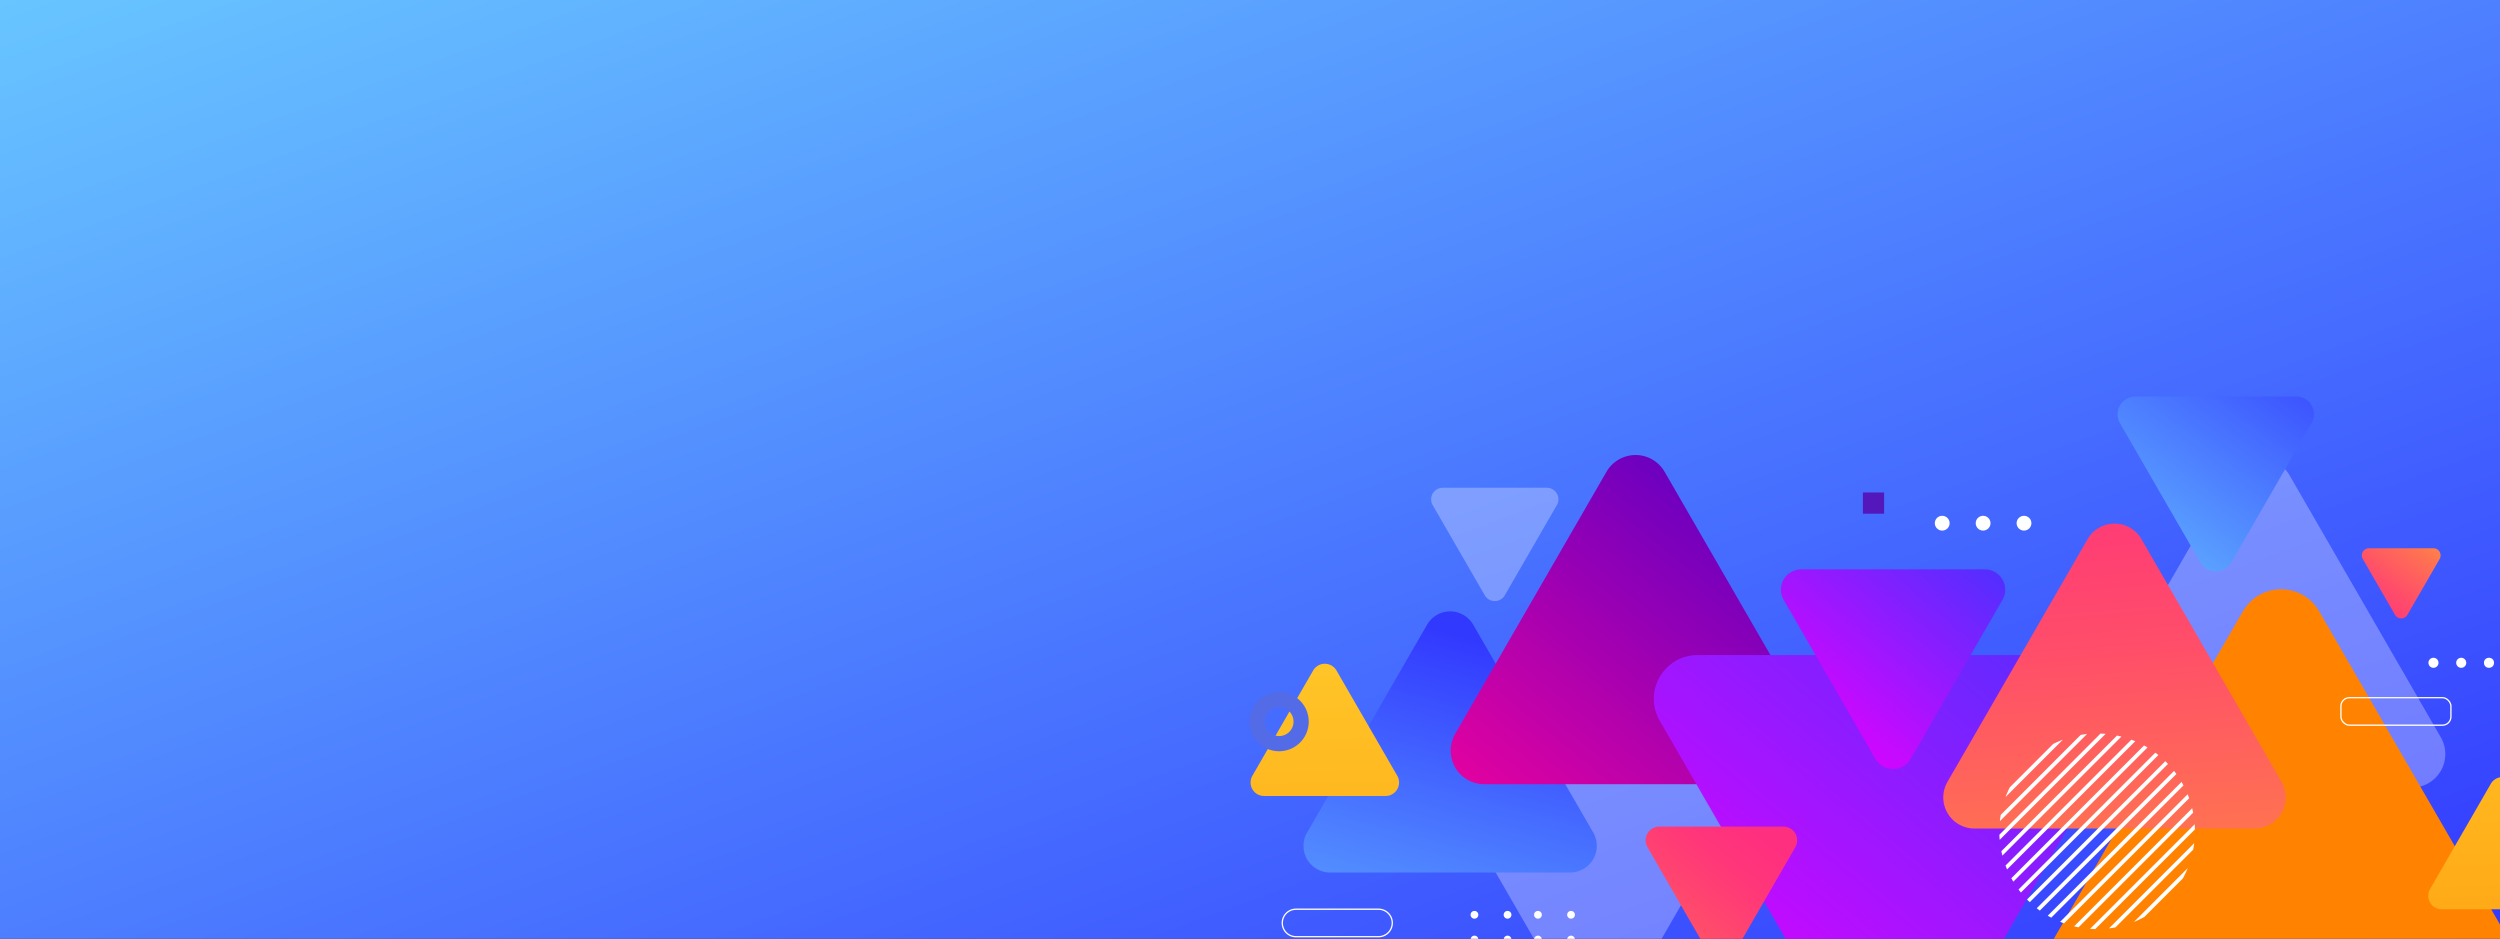 <svg xmlns="http://www.w3.org/2000/svg" xmlns:xlink="http://www.w3.org/1999/xlink" width="1920" height="721"><rect width="100%" height="100%" fill="#333333" stroke="none"/><defs><linearGradient id="a" x1=".007" y1="-.003" x2=".995" y2="1.005" gradientUnits="objectBoundingBox"><stop offset="0" stop-color="#68c5ff"/><stop offset="1" stop-color="#3239ff"/></linearGradient><linearGradient id="f" x1=".598" y1="-4.967" x2=".364" y2="-3.585" gradientUnits="objectBoundingBox"><stop offset="0" stop-color="#ffc431"/><stop offset="1" stop-color="#ff8300"/></linearGradient><linearGradient id="g" x1=".754" y1="-.742" x2=".275" y2=".849" xlink:href="#a"/><linearGradient id="h" x1="1.027" y1="-.298" x2=".024" y2=".797" gradientUnits="objectBoundingBox"><stop offset="0" stop-color="#ff0198"/><stop offset="1" stop-color="#5c00c4"/></linearGradient><linearGradient id="i" x1=".966" y1=".231" x2="-.053" y2="1.279" gradientUnits="objectBoundingBox"><stop offset="0" stop-color="#e001ff"/><stop offset="1" stop-color="#3239ff"/></linearGradient><linearGradient id="k" x1="1.211" y1="-.101" x2="-.064" y2="1.411" xlink:href="#a"/><linearGradient id="l" x1=".283" y1=".966" x2="1.619" y2="-.51" gradientUnits="objectBoundingBox"><stop offset="0" stop-color="#ff2f7f"/><stop offset=".158" stop-color="#ff3779"/><stop offset=".411" stop-color="#ff4e69"/><stop offset=".725" stop-color="#ff7450"/><stop offset="1" stop-color="#ff9b36"/></linearGradient><linearGradient id="m" x1="1.211" y1="-.101" x2="-.064" y2="1.411" xlink:href="#l"/><linearGradient id="n" x1=".622" y1="1.45" x2=".431" y2="-.656" xlink:href="#l"/><linearGradient id="o" x1=".622" y1="1.45" x2=".431" y2="-.656" gradientUnits="objectBoundingBox"><stop offset="0" stop-color="#ffd531"/><stop offset="1" stop-color="#ff8300"/></linearGradient><clipPath id="c"><path class="a" transform="translate(0 100)" d="M0 0h1920v721H0z"/></clipPath><clipPath id="d"><circle class="b" cx="91.03" cy="91.03" r="91.03" transform="rotate(-76.386 112.456 88.472)"/></clipPath><clipPath id="r"><circle class="b" cx="75.113" cy="75.113" r="75.113" transform="rotate(-76.445 92.717 73.02)"/></clipPath><style>.a{fill:url(#a)}.b,.j{fill:none}.d{opacity:.28}.e{clip-path:url(#d)}.f,.h{fill:#fff}.h{opacity:.29;mix-blend-mode:overlay;isolation:isolate}.j{stroke:#fff;stroke-miterlimit:10}.n{fill:url(#i)}</style></defs><path class="a" d="M0 0h1920v721H0z"/><g clip-path="url(#c)" transform="translate(0 -100)"><g transform="rotate(-180 1024.976 522.79)"><g class="d"><g class="e"><path class="f" d="M437.954-95.504l2.534 2.534L128.29 219.251l-2.534-2.534zm0 17.203l2.534 2.534L128.29 236.454l-2.534-2.534zm.005 17.207l2.534 2.534-312.21 312.21-2.534-2.534zm0 17.203l2.534 2.534-312.21 312.21-2.534-2.534zm0 17.202l2.534 2.534-312.21 312.21-2.534-2.534zm-.005 17.198l2.534 2.534L128.29 305.264l-2.534-2.534zm0 17.202l2.534 2.534L128.29 322.466l-2.534-2.534zm0 17.203l2.534 2.534L128.29 339.67l-2.534-2.534zm0 17.202l2.534 2.534L128.29 356.871l-2.534-2.534zm0 17.203l2.534 2.534L128.29 374.074l-2.534-2.534zm0 17.202l2.534 2.534L128.29 391.276l-2.534-2.534zm.005 17.208l2.534 2.534-312.21 312.21-2.534-2.534zm0 17.203l2.534 2.534-312.21 312.21-2.534-2.534zm-.005 17.197l2.534 2.534L128.29 442.884l-2.534-2.534zm0 17.203l2.534 2.534L128.29 460.087l-2.534-2.534zm0 17.202l2.534 2.534L128.29 477.29l-2.534-2.534zm0 17.203l2.534 2.534L128.29 494.492l-2.534-2.534z"/></g></g><g class="d"><g class="e"><path class="f" d="M1110.478 172.531l2.534 2.534-312.199 312.221-2.534-2.534zm0 17.203l2.534 2.534L800.813 504.49l-2.534-2.534zm.005 17.207l2.534 2.534-312.21 312.21-2.534-2.534zm0 17.203l2.534 2.534-312.21 312.21-2.534-2.534zm0 17.202l2.534 2.534-312.21 312.21-2.534-2.534zm-.005 17.198l2.534 2.534L800.813 573.3l-2.534-2.534zm0 17.202l2.534 2.534-312.199 312.221-2.534-2.534zm0 17.203l2.534 2.534-312.199 312.221-2.534-2.534zm0 17.202l2.534 2.534-312.199 312.221-2.534-2.534zm0 17.203l2.534 2.534L800.813 642.11l-2.534-2.534zm0 17.202l2.534 2.534-312.199 312.221-2.534-2.534zm.005 17.208l2.534 2.534-312.21 312.21-2.534-2.534zm0 17.203l2.534 2.534-312.21 312.21-2.534-2.534zm-.005 17.197l2.534 2.534L800.813 710.92l-2.534-2.534zm0 17.203l2.534 2.534-312.199 312.221-2.534-2.534zm0 17.202l2.534 2.534-312.199 312.221-2.534-2.534zm0 17.203l2.534 2.534-312.199 312.221-2.534-2.534z"/></g></g><path fill="#5417bb" d="M602.959 551.056h16.289v16.289h-16.289z"/><path class="h" d="M59.579 203.403h16.289v16.289H59.579z"/><path d="M964.328 161.952h29.427v29.427h-29.427zm38.374 32.959h13.329v13.329h-13.329z" style="isolation:isolate;mix-blend-mode:overlay" opacity=".58" fill="#fff"/><path class="f" d="M914.585 243.026a2.98 2.98 0 112.983 2.968 2.976 2.976 0 01-2.983-2.968zm-25.405 0a2.974 2.974 0 112.975 2.968 2.97 2.97 0 01-2.975-2.968zm25.405-18.998a2.98 2.98 0 112.983 2.974 2.981 2.981 0 01-2.983-2.974zm-25.405 0a2.974 2.974 0 112.975 2.974 2.974 2.974 0 01-2.975-2.974zm25.405-19.918a2.98 2.98 0 112.983 2.974 2.981 2.981 0 01-2.983-2.974zm-25.405 0a2.974 2.974 0 112.975 2.974 2.974 2.974 0 01-2.975-2.974zm-23.349 38.916a2.975 2.975 0 112.976 2.968 2.97 2.97 0 01-2.976-2.968zm-25.408 0a2.976 2.976 0 112.975 2.968 2.97 2.97 0 01-2.975-2.968zm25.408-18.998a2.975 2.975 0 112.976 2.974 2.974 2.974 0 01-2.976-2.974zm-25.408 0a2.976 2.976 0 112.975 2.974 2.974 2.974 0 01-2.975-2.974zm25.408-19.918a2.975 2.975 0 112.976 2.974 2.974 2.974 0 01-2.976-2.974zm-25.408 0a2.976 2.976 0 112.975 2.974 2.974 2.974 0 01-2.975-2.974z"/><path class="j" d="M1054.6 247.307h-63.357a10.559 10.559 0 01-10.56-10.559 10.559 10.559 0 0110.56-10.559h63.357a10.559 10.559 0 0110.559 10.559 10.559 10.559 0 01-10.559 10.559z"/><g transform="translate(489.829 538.084)"><circle class="f" cx="5.686" cy="5.686" r="5.686"/><circle class="f" cx="5.686" cy="5.686" r="5.686" transform="translate(31.408)"/><circle class="f" cx="5.686" cy="5.686" r="5.686" transform="translate(62.815)"/></g><g transform="translate(134.548 432.696)"><circle class="f" cx="3.86" cy="3.86" r="3.86"/><path class="f" d="M29.04 3.86A3.86 3.86 0 1125.18 0a3.86 3.86 0 013.86 3.86zm21.321 0A3.86 3.86 0 1146.501 0a3.86 3.86 0 013.86 3.86z"/></g><path class="h" d="M800.526 178.362L684.337 379.616a25.782 25.782 0 0022.329 38.674h232.382a25.782 25.782 0 0022.328-38.674L845.183 178.362a25.783 25.783 0 00-44.657 0zM336.263 580.596l116.193-201.253a25.784 25.784 0 00-22.329-38.675H197.741a25.784 25.784 0 00-22.329 38.675l116.193 201.253a25.783 25.783 0 0044.658 0zm558.011-92.21l-40 69.285a8.876 8.876 0 007.687 13.313h80a8.876 8.876 0 007.687-13.313l-40-69.285a8.877 8.877 0 00-15.374 0z"/><path d="M307.3 444.9l152.381-263.942c13.014-22.544-3.254-50.721-29.284-50.721H125.628c-26.03 0-42.3 28.178-29.284 50.721L248.728 444.9c13.016 22.538 45.552 22.538 58.572 0z" transform="translate(20.1 31.202)" fill="url(#f)"/><path d="M660.239 390.766l92.171-159.647a20.453 20.453 0 00-17.71-30.679H550.356a20.453 20.453 0 00-17.712 30.679l92.171 159.646a20.453 20.453 0 0035.424.001z" transform="translate(293.714 75.046)" fill="url(#g)"/><path d="M588.491 482.114l116.2-201.252a25.784 25.784 0 00-22.329-38.675H449.97a25.783 25.783 0 00-22.329 38.675l116.193 201.252a25.782 25.782 0 0044.657 0z" transform="translate(227.686 101.118)" fill="url(#h)"/><path class="n" d="M565.662 129.808L414.231 392.096c-12.935 22.4 3.233 50.4 29.1 50.4h302.861c25.867 0 42.035-28 29.1-50.4L623.864 129.808c-12.934-22.402-45.272-22.402-58.202 0z"/><path class="n" d="M582.537 362.794l-70.476 122.071a15.638 15.638 0 0013.544 23.458H666.56a15.638 15.638 0 0013.542-23.458l-70.477-122.071a15.639 15.639 0 00-27.088 0z"/><path d="M254.392 349.664L192.669 456.57a13.7 13.7 0 0011.861 20.544h123.445a13.7 13.7 0 0011.861-20.544l-61.723-106.906a13.7 13.7 0 00-23.721 0z" transform="translate(81.96 163.966)" fill="url(#k)"/><path d="M484.213 163.646l-47.622 82.481a10.568 10.568 0 009.151 15.851h95.242a10.567 10.567 0 009.151-15.851l-47.62-82.481a10.567 10.567 0 00-18.302 0z" transform="translate(234.563 48.768)" fill="url(#l)"/><path d="M156.477 323.318l-24.763 42.891a5.5 5.5 0 004.758 8.241H186a5.494 5.494 0 004.758-8.241l-24.763-42.891a5.494 5.494 0 00-9.518 0z" transform="translate(44.586 150.072)" fill="url(#m)"/><path d="M356.384 443.472l107.622-186.405a23.882 23.882 0 00-20.682-35.823H228.082a23.882 23.882 0 00-20.682 35.823l107.622 186.405a23.88 23.88 0 0041.362 0z" transform="translate(90.299 88.039)" fill="url(#n)"/><path d="M137.001 343.616l46.668-80.832a10.356 10.356 0 00-8.969-15.532H81.365a10.356 10.356 0 00-8.969 15.532l46.668 80.832a10.356 10.356 0 0017.937 0zm904.454 87.016l46.668-80.83a10.356 10.356 0 00-8.967-15.534H985.82a10.357 10.357 0 00-8.969 15.534l46.668 80.83a10.355 10.355 0 0017.936 0zM691.63 174.931l23.808-41.244a5.285 5.285 0 00-4.576-7.926h-47.62a5.285 5.285 0 00-4.576 7.926l23.811 41.24a5.283 5.283 0 009.153.004z" fill="url(#o)"/><rect class="j" width="84.476" height="21.119" rx="6.5" transform="translate(167.646 388.634)"/><g clip-path="url(#r)" transform="translate(348.732 216.511)"><path class="f" d="M210.103-145.101l2.091 2.09-257.608 257.627-2.09-2.091zm-.005 14.19l2.091 2.09L-45.41 128.815l-2.09-2.09zm.005 14.199l2.091 2.09-257.608 257.627-2.091-2.09zm.005 14.199l2.09 2.09-257.616 257.618-2.09-2.091zm-.005 14.19l2.091 2.09-257.608 257.627-2.09-2.091zm-.005 14.19l2.091 2.09-257.6 257.636-2.09-2.09zm.005 14.199l2.091 2.09-257.608 257.627-2.09-2.091zm-.005 14.19l2.091 2.09L-45.41 213.982l-2.09-2.09zm0 14.194l2.091 2.09L-45.41 228.176l-2.09-2.09zm.005 14.2l2.091 2.09-257.608 257.627-2.09-2.091zm-.005 14.189l2.091 2.09L-45.41 256.565l-2.09-2.09zm.005 14.199l2.091 2.09-257.608 257.627-2.091-2.09zm.005 14.2l2.09 2.09-257.616 257.618-2.09-2.091zm-.01 14.185l2.091 2.09L-45.41 299.149l-2.09-2.09zm0 14.194l2.091 2.09-257.6 257.636-2.09-2.09zm.005 14.2l2.091 2.09-257.608 257.627-2.09-2.091zm-.005 14.189l2.091 2.09L-45.41 341.732l-2.09-2.09z"/></g><path d="M93.591 283.885a22.743 22.743 0 1022.741 22.743 22.743 22.743 0 00-22.741-22.743zm0 33.823a11.08 11.08 0 1111.081-11.079 11.08 11.08 0 01-11.081 11.079zm974.006 50.912a22.743 22.743 0 1022.743 22.743 22.743 22.743 0 00-22.743-22.743zm0 33.823a11.08 11.08 0 1111.081-11.079 11.078 11.078 0 01-11.081 11.079z" style="mix-blend-mode:color-dodge;isolation:isolate" fill="#536be6"/></g></g></svg>